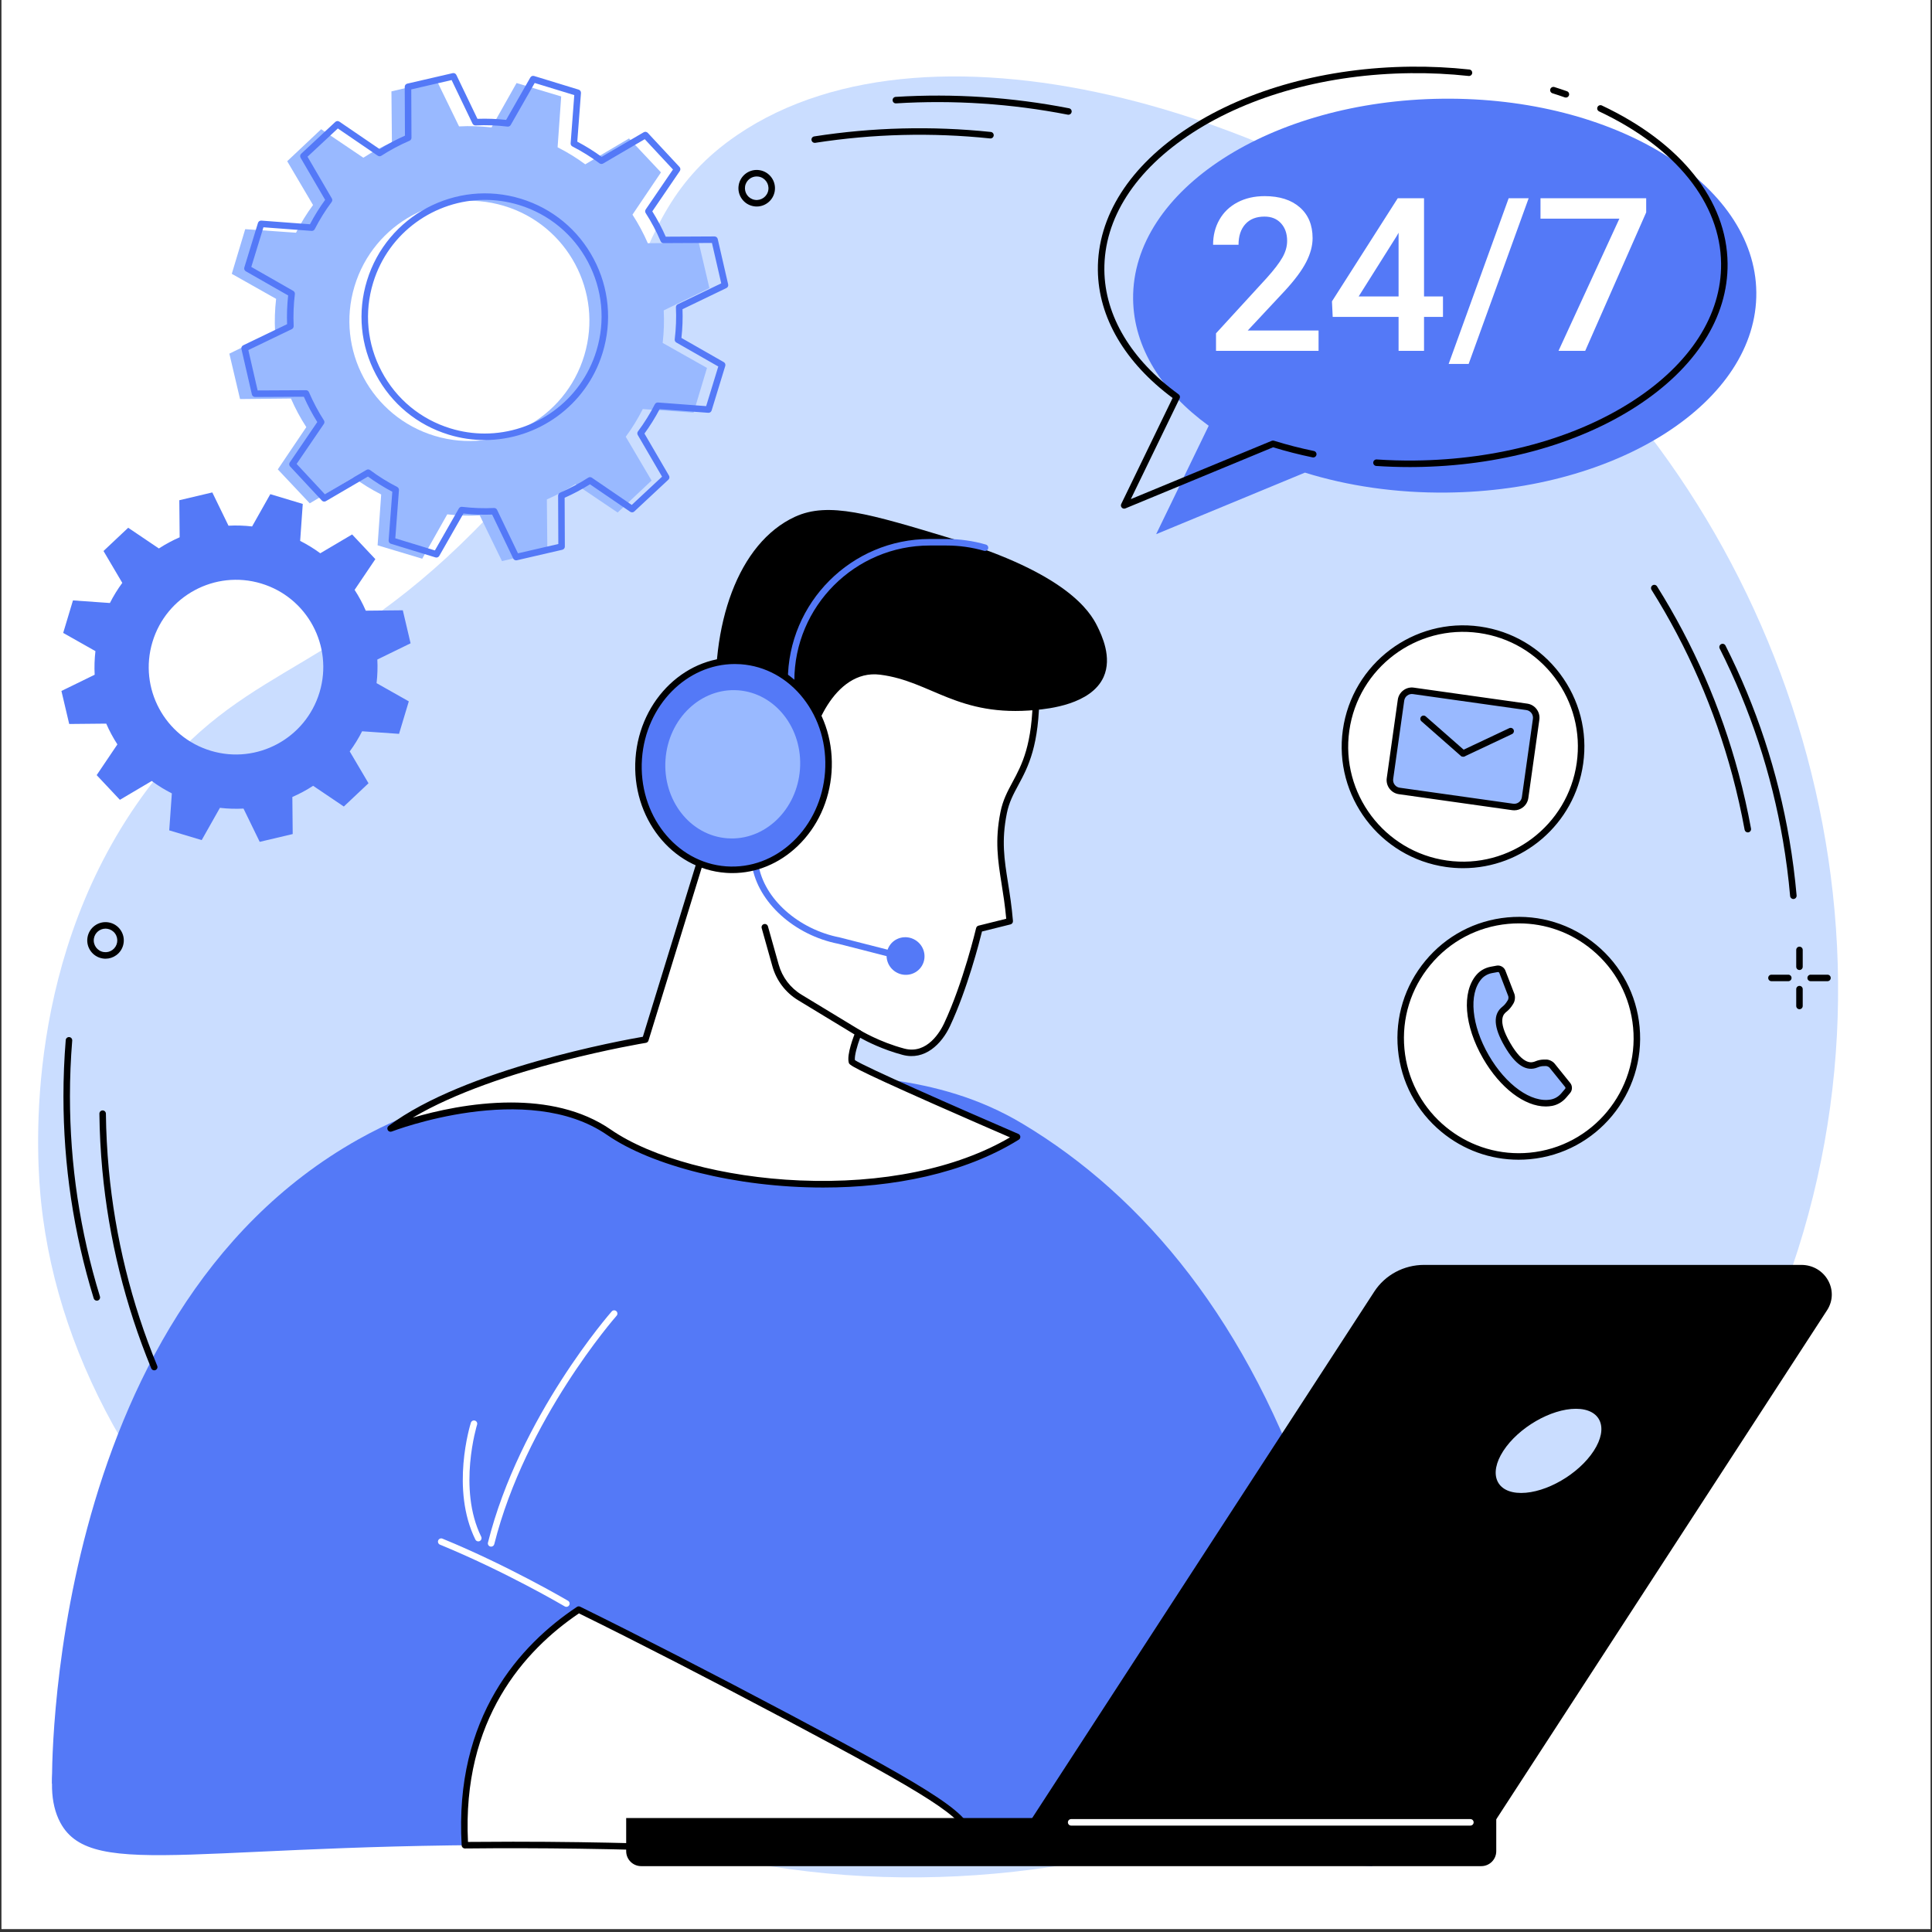 <svg xmlns="http://www.w3.org/2000/svg" xmlns:xlink="http://www.w3.org/1999/xlink" width="860" zoomAndPan="magnify" viewBox="0 0 645 645" height="860" preserveAspectRatio="xMidYMid meet" version="1.0"><rect x="0" y="0" width="645" height="645" fill="#333333" stroke="none"/><defs><clipPath id="227189d5a8"><path d="M 0.5 0 L 644.5 0 L 644.5 644 L 0.5 644 Z M 0.5 0 " clip-rule="nonzero"/></clipPath></defs><g clip-path="url(#227189d5a8)"><path fill="#ffffff" d="M 0.5 0 L 644.5 0 L 644.5 644 L 0.5 644 Z M 0.5 0 " fill-opacity="1" fill-rule="nonzero"/><path fill="#ffffff" d="M 0.5 0 L 644.5 0 L 644.5 644 L 0.5 644 Z M 0.5 0 " fill-opacity="1" fill-rule="nonzero"/></g><path fill="#caddff" d="M 158.23 177.363 C 221.09 114.066 203.094 74.395 246.105 45.086 C 312.285 -0.004 435.805 38.789 508.676 100.82 C 597.922 176.789 643.977 315.496 591.52 440.988 C 535.656 574.629 388.668 644 257.512 623.098 C 140.391 604.426 25.258 512.066 13.719 401.293 C 12.469 389.293 6.949 324.391 45.664 268.434 C 77.664 222.18 108.402 227.543 158.23 177.363 " fill-opacity="1" fill-rule="nonzero"/><path fill="#99b9ff" d="M 145.164 145.527 C 123.98 139.156 111.973 116.805 118.348 95.602 C 124.723 74.391 147.066 62.363 168.25 68.73 C 189.434 75.094 201.441 97.445 195.066 118.656 C 188.688 139.863 166.348 151.891 145.164 145.527 Z M 231.547 137.754 L 236.031 122.832 L 221.234 114.48 C 221.652 110.84 221.773 107.215 221.582 103.633 L 236.844 96.188 L 233.277 81.027 L 216.277 81.203 C 214.836 77.887 213.121 74.695 211.152 71.66 L 220.668 57.555 L 210.004 46.215 L 195.387 54.859 C 192.508 52.727 189.422 50.828 186.156 49.172 L 187.355 32.199 L 172.453 27.723 L 164.094 42.539 C 160.457 42.121 156.836 42.004 153.258 42.199 L 145.828 26.93 L 130.68 30.508 L 130.84 47.52 C 127.527 48.969 124.336 50.684 121.305 52.656 L 107.215 43.141 L 95.883 53.824 L 104.508 68.449 C 102.375 71.328 100.477 74.422 98.82 77.691 L 81.867 76.504 L 77.383 91.418 L 92.18 99.773 C 91.762 103.414 91.641 107.043 91.832 110.617 L 76.57 118.066 L 80.137 133.223 L 97.137 133.055 C 98.578 136.371 100.289 139.562 102.262 142.594 L 92.746 156.703 L 103.41 168.035 L 118.027 159.395 C 120.906 161.527 123.992 163.426 127.258 165.086 L 126.059 182.051 L 140.961 186.527 L 149.316 171.715 C 152.953 172.129 156.578 172.25 160.156 172.055 L 167.586 187.324 L 182.73 183.746 L 182.57 166.73 C 185.887 165.289 189.078 163.57 192.109 161.598 L 206.195 171.109 L 217.531 160.434 L 208.906 145.805 C 211.039 142.922 212.938 139.832 214.594 136.566 L 231.547 137.754 " fill-opacity="1" fill-rule="nonzero"/><path fill="#5479f7" d="M 161.895 66.727 C 145.207 66.727 129.727 77.547 124.59 94.332 C 121.539 104.293 122.547 114.848 127.43 124.043 C 132.309 133.242 140.477 139.988 150.43 143.031 C 154.211 144.188 158.039 144.738 161.801 144.738 C 178.488 144.742 193.973 133.918 199.109 117.133 C 202.16 107.172 201.152 96.617 196.27 87.418 C 191.391 78.223 183.219 71.477 173.266 68.43 C 169.484 67.273 165.656 66.727 161.895 66.727 Z M 161.801 146.91 C 157.828 146.91 153.789 146.332 149.797 145.109 C 139.289 141.895 130.664 134.773 125.512 125.066 C 120.355 115.352 119.293 104.211 122.512 93.695 C 129.16 71.977 152.215 59.719 173.902 66.352 C 184.41 69.57 193.035 76.691 198.188 86.398 C 203.344 96.113 204.406 107.25 201.188 117.77 C 195.766 135.488 179.418 146.91 161.801 146.91 Z M 164.973 169.594 C 165.387 169.594 165.77 169.828 165.949 170.207 L 172.926 184.727 L 186.398 181.617 L 186.328 165.473 C 186.328 165.035 186.586 164.641 186.984 164.469 C 190.238 163.07 193.402 161.383 196.391 159.465 C 196.758 159.23 197.23 159.234 197.59 159.48 L 210.91 168.574 L 221.027 159.137 L 212.914 145.219 C 212.695 144.844 212.723 144.371 212.984 144.02 C 215.078 141.219 216.977 138.172 218.621 134.965 C 218.82 134.578 219.23 134.348 219.668 134.375 L 235.75 135.586 L 239.801 122.352 L 225.797 114.352 C 225.418 114.137 225.207 113.711 225.258 113.281 C 225.691 109.703 225.824 106.117 225.656 102.617 C 225.637 102.18 225.879 101.773 226.27 101.586 L 240.785 94.594 L 237.684 81.109 L 221.555 81.191 C 221.555 81.191 221.551 81.191 221.551 81.191 C 221.117 81.191 220.723 80.93 220.551 80.535 C 219.152 77.273 217.477 74.109 215.559 71.125 C 215.324 70.758 215.328 70.285 215.574 69.922 L 224.672 56.582 L 215.25 46.465 L 201.336 54.602 C 200.961 54.816 200.488 54.789 200.141 54.527 C 197.34 52.43 194.297 50.535 191.094 48.891 C 190.707 48.691 190.473 48.277 190.508 47.84 L 191.723 31.75 L 178.508 27.703 L 170.504 41.723 C 170.289 42.098 169.867 42.316 169.434 42.262 C 165.859 41.832 162.273 41.699 158.781 41.871 C 158.355 41.902 157.938 41.648 157.75 41.258 L 150.77 26.73 L 137.301 29.848 L 137.371 45.992 C 137.371 46.426 137.113 46.824 136.711 46.992 C 133.453 48.395 130.289 50.078 127.309 52 C 126.941 52.234 126.469 52.23 126.109 51.98 L 112.785 42.887 L 102.668 52.32 L 110.785 66.246 C 111.004 66.621 110.977 67.09 110.715 67.441 C 108.617 70.246 106.723 73.289 105.074 76.5 C 104.879 76.887 104.477 77.121 104.031 77.086 L 87.949 75.879 L 83.898 89.113 L 97.898 97.109 C 98.277 97.328 98.492 97.75 98.441 98.184 C 98.008 101.762 97.875 105.352 98.043 108.848 C 98.062 109.281 97.82 109.688 97.43 109.879 L 82.91 116.871 L 86.012 130.352 L 102.145 130.27 C 102.562 130.254 102.977 130.527 103.148 130.93 C 104.543 134.188 106.223 137.355 108.141 140.336 C 108.375 140.707 108.367 141.18 108.121 141.535 L 99.027 154.879 L 108.445 164.996 L 122.359 156.863 C 122.738 156.645 123.211 156.672 123.559 156.934 C 126.355 159.027 129.398 160.926 132.605 162.57 C 132.992 162.773 133.223 163.184 133.191 163.617 L 131.973 179.715 L 145.191 183.758 L 153.191 169.738 C 153.41 169.359 153.832 169.148 154.266 169.203 C 157.844 169.629 161.43 169.762 164.918 169.594 C 164.934 169.594 164.953 169.594 164.973 169.594 Z M 172.324 187.07 C 171.914 187.07 171.531 186.84 171.348 186.457 L 164.301 171.793 C 161.156 171.91 157.938 171.789 154.723 171.441 L 146.648 185.59 C 146.398 186.031 145.871 186.242 145.387 186.094 L 130.508 181.539 C 130.023 181.391 129.707 180.926 129.742 180.418 L 130.973 164.172 C 128.109 162.664 125.383 160.961 122.84 159.102 L 108.793 167.309 C 108.355 167.566 107.797 167.484 107.453 167.113 L 96.848 155.727 C 96.5 155.352 96.457 154.793 96.742 154.375 L 105.926 140.902 C 104.234 138.203 102.727 135.363 101.438 132.449 L 85.156 132.531 C 85.152 132.531 85.152 132.531 85.152 132.531 C 84.645 132.531 84.203 132.18 84.094 131.688 L 80.602 116.512 C 80.484 116.016 80.73 115.512 81.188 115.285 L 95.844 108.227 C 95.727 105.078 95.848 101.855 96.199 98.641 L 82.066 90.57 C 81.625 90.316 81.418 89.793 81.566 89.305 L 86.125 74.414 C 86.273 73.93 86.75 73.609 87.246 73.648 L 103.477 74.867 C 104.984 72.004 106.688 69.27 108.547 66.719 L 100.355 52.672 C 100.102 52.23 100.184 51.672 100.555 51.328 L 111.941 40.707 C 112.312 40.359 112.875 40.316 113.293 40.602 L 126.742 49.781 C 129.441 48.09 132.277 46.578 135.195 45.289 L 135.121 28.988 C 135.121 28.48 135.469 28.039 135.965 27.922 L 151.129 24.418 C 151.629 24.305 152.133 24.551 152.352 25.008 L 159.395 39.668 C 162.547 39.551 165.762 39.668 168.973 40.023 L 177.051 25.871 C 177.301 25.43 177.828 25.223 178.312 25.371 L 193.188 29.926 C 193.676 30.074 193.992 30.535 193.957 31.047 L 192.727 47.289 C 195.586 48.797 198.316 50.5 200.859 52.359 L 214.906 44.152 C 215.344 43.898 215.902 43.98 216.25 44.348 L 226.852 55.738 C 227.199 56.113 227.238 56.672 226.957 57.09 L 217.773 70.559 C 219.465 73.262 220.973 76.102 222.258 79.016 L 238.543 78.934 L 238.547 78.934 C 239.055 78.934 239.492 79.281 239.609 79.773 L 243.098 94.949 C 243.211 95.445 242.969 95.953 242.508 96.172 L 227.855 103.23 C 227.973 106.387 227.852 109.605 227.496 112.82 L 241.633 120.895 C 242.074 121.148 242.277 121.672 242.133 122.16 L 237.574 137.051 C 237.422 137.535 236.957 137.855 236.453 137.812 L 220.219 136.598 C 218.715 139.461 217.012 142.195 215.152 144.742 L 223.344 158.793 C 223.598 159.234 223.516 159.793 223.145 160.137 L 211.758 170.758 C 211.387 171.105 210.824 171.145 210.406 170.859 L 196.957 161.68 C 194.254 163.379 191.414 164.887 188.504 166.176 L 188.574 182.477 C 188.578 182.98 188.227 183.422 187.734 183.539 L 172.57 187.043 C 172.488 187.062 172.406 187.07 172.324 187.07 " fill-opacity="1" fill-rule="nonzero"/><path fill="#ffffff" d="M 449.395 243.805 C 452.434 222.227 472.375 207.203 493.934 210.246 C 515.496 213.281 530.512 233.234 527.477 254.809 C 524.438 276.383 504.496 291.406 482.934 288.367 C 461.371 285.324 446.355 265.375 449.395 243.805 " fill-opacity="1" fill-rule="nonzero"/><path fill="#000000" d="M 450.465 243.957 C 447.52 264.898 462.148 284.34 483.082 287.293 C 504.027 290.242 523.449 275.602 526.398 254.66 C 527.824 244.512 525.223 234.418 519.062 226.23 C 512.902 218.047 503.922 212.75 493.781 211.32 C 472.844 208.363 453.414 223.008 450.465 243.957 Z M 488.461 289.844 C 486.582 289.844 484.688 289.715 482.777 289.445 C 460.664 286.324 445.203 265.781 448.316 243.652 C 451.434 221.52 471.969 206.047 494.086 209.168 C 504.801 210.68 514.285 216.273 520.797 224.922 C 527.301 233.57 530.059 244.242 528.547 254.957 C 525.699 275.184 508.312 289.844 488.461 289.844 " fill-opacity="1" fill-rule="nonzero"/><path fill="#99b9ff" d="M 507.004 269.676 L 465.18 263.781 C 464.273 263.652 463.637 262.812 463.762 261.902 L 468.008 231.773 C 468.133 230.863 468.977 230.23 469.887 230.359 L 511.711 236.258 C 512.621 236.383 513.254 237.227 513.125 238.133 L 508.883 268.262 C 508.754 269.172 507.91 269.805 507.004 269.676 " fill-opacity="1" fill-rule="nonzero"/><path fill="#000000" d="M 505.168 268.32 C 505.852 268.418 506.527 268.242 507.078 267.832 C 507.629 267.414 507.984 266.812 508.078 266.129 L 511.766 239.973 C 511.961 238.562 510.98 237.254 509.57 237.055 L 471.715 231.719 C 471.031 231.621 470.355 231.797 469.805 232.215 C 469.25 232.625 468.898 233.23 468.801 233.914 L 465.117 260.07 C 464.922 261.477 465.906 262.789 467.312 262.984 Z M 505.535 270.523 C 505.312 270.523 505.086 270.508 504.863 270.477 L 467.008 265.137 C 464.414 264.773 462.602 262.363 462.969 259.77 L 466.652 233.613 C 466.828 232.352 467.484 231.242 468.5 230.477 C 469.512 229.711 470.758 229.387 472.02 229.57 L 509.871 234.906 C 512.465 235.27 514.277 237.676 513.914 240.273 L 510.234 266.43 C 510.055 267.688 509.398 268.801 508.383 269.566 C 507.551 270.191 506.559 270.523 505.535 270.523 " fill-opacity="1" fill-rule="nonzero"/><path fill="#000000" d="M 488.406 252.613 C 488.152 252.613 487.898 252.527 487.688 252.344 L 474.547 240.797 C 474.094 240.402 474.051 239.719 474.441 239.266 C 474.836 238.816 475.527 238.77 475.977 239.164 L 489.125 250.711 C 489.574 251.105 489.621 251.793 489.227 252.242 C 489.008 252.492 488.707 252.613 488.406 252.613 " fill-opacity="1" fill-rule="nonzero"/><path fill="#000000" d="M 488.504 252.629 C 488.098 252.629 487.707 252.398 487.523 252.004 C 487.27 251.465 487.504 250.82 488.043 250.559 L 503.871 243.098 C 504.41 242.844 505.062 243.078 505.316 243.621 C 505.57 244.164 505.336 244.809 504.797 245.062 L 488.969 252.527 C 488.82 252.594 488.664 252.629 488.504 252.629 " fill-opacity="1" fill-rule="nonzero"/><path fill="#ffffff" d="M 467.785 350.32 C 465.754 328.629 481.684 309.395 503.359 307.359 C 525.039 305.328 544.262 321.262 546.297 342.949 C 548.332 364.645 532.406 383.879 510.723 385.91 C 489.047 387.945 469.82 372.012 467.785 350.32 " fill-opacity="1" fill-rule="nonzero"/><path fill="#000000" d="M 507.113 308.27 C 505.902 308.27 504.688 308.324 503.465 308.438 C 493.27 309.395 484.055 314.27 477.523 322.16 C 470.988 330.051 467.918 340.016 468.875 350.215 C 470.734 370.062 487.477 384.996 507.02 384.996 C 508.211 384.996 509.414 384.941 510.629 384.828 C 531.676 382.852 547.191 364.109 545.219 343.051 C 544.262 332.848 539.391 323.629 531.504 317.094 C 524.566 311.34 516.016 308.27 507.113 308.27 Z M 506.973 387.172 C 497.566 387.172 488.535 383.926 481.199 377.848 C 472.867 370.938 467.723 361.199 466.711 350.422 C 465.699 339.637 468.945 329.113 475.852 320.773 C 482.754 312.434 492.488 307.285 503.262 306.273 C 514.031 305.266 524.562 308.512 532.891 315.418 C 541.227 322.328 546.371 332.066 547.383 342.844 C 549.469 365.102 533.07 384.902 510.832 386.992 C 509.539 387.113 508.25 387.172 506.973 387.172 " fill-opacity="1" fill-rule="nonzero"/><path fill="#99b9ff" d="M 523.391 362.25 L 518.164 355.773 C 517.73 355.234 516.812 354.805 516.121 354.812 L 515.242 354.832 C 514.449 354.844 513.676 355.039 512.941 355.344 C 510.879 356.191 507.555 356.215 503.199 348.672 C 498.875 341.176 500.52 338.297 502.273 336.926 C 503.031 336.332 503.652 335.566 504.152 334.738 L 504.344 334.418 C 504.703 333.82 504.789 332.805 504.543 332.16 L 501.551 324.395 C 501.301 323.75 500.543 323.324 499.859 323.445 L 497.93 323.805 C 496.309 324.102 494.805 324.914 493.73 326.168 C 489.164 331.5 489.93 342.188 496.055 352.805 C 502.195 363.445 511.09 369.457 517.996 368.133 C 519.586 367.828 521.016 366.953 522.066 365.715 L 523.367 364.184 C 523.816 363.66 523.828 362.785 523.391 362.25 " fill-opacity="1" fill-rule="nonzero"/><path fill="#000000" d="M 500.102 324.512 C 500.086 324.512 500.07 324.512 500.055 324.516 L 498.125 324.867 C 496.703 325.133 495.434 325.844 494.555 326.875 C 490.258 331.887 491.266 342.328 496.996 352.258 C 502.746 362.227 511.289 368.312 517.793 367.062 C 519.105 366.812 520.328 366.082 521.234 365.012 L 522.539 363.48 C 522.652 363.355 522.652 363.062 522.547 362.934 C 522.547 362.934 522.547 362.934 522.547 362.93 L 517.32 356.453 C 517.098 356.176 516.512 355.906 516.133 355.902 L 515.262 355.918 C 514.664 355.93 514.023 356.07 513.355 356.348 C 509.562 357.906 505.93 355.578 502.266 349.215 C 498.605 342.883 498.391 338.582 501.605 336.07 C 502.207 335.594 502.754 334.961 503.219 334.176 L 503.418 333.855 C 503.602 333.543 503.66 332.887 503.527 332.551 L 500.539 324.785 C 500.48 324.641 500.266 324.512 500.102 324.512 Z M 516.039 369.398 C 508.977 369.398 500.828 363.242 495.113 353.348 C 488.832 342.461 487.941 331.254 492.902 325.461 C 494.109 324.051 495.824 323.082 497.734 322.734 L 499.664 322.379 C 500.855 322.156 502.125 322.875 502.562 324.004 L 505.559 331.766 C 505.922 332.723 505.805 334.102 505.277 334.973 L 505.086 335.297 C 504.473 336.309 503.754 337.145 502.941 337.781 C 502.125 338.418 499.652 340.352 504.145 348.129 C 508.645 355.934 511.566 354.734 512.531 354.34 C 513.449 353.961 514.355 353.762 515.223 353.742 L 516.098 353.727 C 517.125 353.691 518.375 354.301 519.012 355.086 L 524.234 361.57 C 524.996 362.512 524.98 363.969 524.195 364.887 L 522.891 366.422 C 521.66 367.867 519.996 368.855 518.199 369.199 C 517.492 369.332 516.77 369.398 516.039 369.398 " fill-opacity="1" fill-rule="nonzero"/><path fill="#5479f7" d="M 70.395 250.652 C 54.988 246.02 46.258 229.762 50.895 214.34 C 55.531 198.914 71.777 190.168 87.184 194.797 C 102.594 199.426 111.324 215.684 106.688 231.109 C 102.051 246.531 85.801 255.281 70.395 250.652 Z M 133.219 244.996 L 136.48 234.148 L 125.719 228.07 C 126.027 225.426 126.109 222.785 125.973 220.184 L 137.074 214.766 L 134.477 203.746 L 122.117 203.871 C 121.066 201.457 119.82 199.133 118.387 196.93 L 125.309 186.668 L 117.555 178.426 L 106.922 184.711 C 104.828 183.16 102.582 181.781 100.207 180.574 L 101.078 168.234 L 90.242 164.977 L 84.164 175.754 C 81.52 175.449 78.883 175.363 76.281 175.504 L 70.879 164.398 L 59.863 167 L 59.98 179.375 C 57.566 180.426 55.246 181.676 53.043 183.105 L 42.797 176.191 L 34.555 183.953 L 40.828 194.594 C 39.277 196.691 37.895 198.938 36.691 201.316 L 24.359 200.449 L 21.098 211.297 L 31.859 217.379 C 31.555 220.023 31.469 222.66 31.605 225.262 L 20.508 230.68 L 23.102 241.703 L 35.465 241.582 C 36.512 243.992 37.762 246.312 39.191 248.52 L 32.273 258.777 L 40.027 267.02 L 50.66 260.734 C 52.754 262.293 54.996 263.668 57.371 264.875 L 56.5 277.215 L 67.336 280.469 L 73.418 269.699 C 76.062 270 78.695 270.086 81.297 269.945 L 86.703 281.051 L 97.719 278.449 L 97.602 266.074 C 100.012 265.023 102.332 263.773 104.539 262.34 L 114.785 269.258 L 123.027 261.492 L 116.754 250.855 C 118.305 248.762 119.688 246.512 120.891 244.137 L 133.219 244.996 " fill-opacity="1" fill-rule="nonzero"/><path fill="#5479f7" d="M 17.363 595.43 C 17.363 595.43 14.75 439.348 119.586 380.406 C 158.371 358.602 204.789 355.645 250.004 357.578 C 281.812 358.941 312.695 357.988 341.359 375.148 C 382.078 399.523 416.977 441.527 438.57 505.953 L 458.168 623.012 L 17.363 595.43 " fill-opacity="1" fill-rule="nonzero"/><path fill="#5479f7" d="M 193.348 616.098 C 68.406 614.32 30.883 628.566 20.125 608.461 C 6.285 582.59 46.285 517.629 97.551 505.031 C 110.328 501.898 127.141 501.188 263.457 573.473 C 311.266 598.82 324.684 607.121 323.105 613.391 C 320.359 624.273 275.336 617.27 193.348 616.098 " fill-opacity="1" fill-rule="nonzero"/><path fill="#ffffff" d="M 163.961 516.348 C 163.875 516.348 163.785 516.336 163.695 516.312 C 163.113 516.168 162.762 515.574 162.906 514.996 C 173.496 472.824 203.922 438.164 204.227 437.82 C 204.629 437.367 205.312 437.328 205.762 437.727 C 206.211 438.125 206.25 438.809 205.852 439.262 C 205.551 439.602 175.469 473.879 165.012 515.527 C 164.891 516.02 164.445 516.348 163.961 516.348 " fill-opacity="1" fill-rule="nonzero"/><path fill="#ffffff" d="M 263.457 573.473 C 235.262 558.523 212.191 546.703 193.199 537.371 C 174.836 549.613 152.695 573.363 155.211 616.027 C 166.922 615.902 179.605 615.902 193.348 616.098 C 275.336 617.27 320.359 624.273 323.105 613.391 C 324.684 607.121 311.266 598.82 263.457 573.473 " fill-opacity="1" fill-rule="nonzero"/><path fill="#000000" d="M 171.258 614.855 C 178.602 614.855 185.992 614.906 193.363 615.012 C 219.27 615.383 241.766 616.348 259.84 617.121 C 297.598 618.738 320.391 619.715 322.051 613.125 C 323.449 607.574 308.52 598.598 262.949 574.43 C 236.215 560.254 212.781 548.211 193.285 538.625 C 175.082 550.93 154.199 574.074 156.238 614.93 C 161.207 614.883 166.223 614.855 171.258 614.855 Z M 297.254 620.48 C 287.488 620.48 275.016 619.945 259.746 619.289 C 241.684 618.52 219.207 617.555 193.332 617.188 C 180.57 617.004 167.75 616.98 155.223 617.113 C 155.219 617.113 155.215 617.113 155.211 617.113 C 154.637 617.113 154.16 616.664 154.129 616.09 C 151.594 573.168 173.652 549.102 192.598 536.469 C 192.922 536.25 193.332 536.227 193.68 536.395 C 213.309 546.039 236.953 558.191 263.961 572.508 C 312.945 598.484 325.953 606.527 324.156 613.656 C 322.836 618.902 314.031 620.48 297.254 620.48 " fill-opacity="1" fill-rule="nonzero"/><path fill="#ffffff" d="M 189.09 536.445 C 188.898 536.445 188.711 536.395 188.535 536.293 C 188.344 536.18 168.777 524.664 146.887 515.688 C 146.332 515.457 146.066 514.824 146.293 514.27 C 146.52 513.715 147.156 513.449 147.711 513.676 C 169.754 522.719 189.445 534.309 189.641 534.422 C 190.16 534.727 190.328 535.395 190.023 535.91 C 189.82 536.254 189.461 536.445 189.09 536.445 " fill-opacity="1" fill-rule="nonzero"/><path fill="#ffffff" d="M 159.676 514.59 C 159.277 514.59 158.891 514.367 158.703 513.988 C 150.395 497.152 156.922 475.871 157.203 474.977 C 157.383 474.406 157.992 474.086 158.562 474.27 C 159.137 474.449 159.453 475.055 159.273 475.625 C 159.211 475.84 152.734 496.98 160.648 513.023 C 160.914 513.559 160.695 514.215 160.156 514.48 C 160.004 514.555 159.84 514.59 159.676 514.59 " fill-opacity="1" fill-rule="nonzero"/><path fill="#ffffff" d="M 239.285 269.699 L 215.457 347.082 C 215.457 347.082 157.457 356.441 130.398 376.746 C 130.398 376.746 175.77 358.996 203.324 378.023 C 230.875 397.051 299.887 404.227 339.551 379.555 C 339.551 379.555 284.828 355.973 284.414 354.469 C 283.711 351.965 286.602 344.887 286.602 344.887 C 286.602 344.887 293.027 348.844 301.641 351.129 C 308.086 352.836 313.312 348.199 316.16 342.148 C 322.648 328.348 326.941 310.086 326.941 310.086 L 337.094 307.559 C 335.84 292.492 332.301 285.16 335.062 271.34 C 337.336 259.988 345.914 257.914 345.914 231 L 272.184 204 L 239.305 238.148 C 239.305 238.148 235.996 231.953 227.73 234.602 C 219.465 237.25 218.133 273.445 227.129 275.121 C 233.316 276.273 239.285 269.699 239.285 269.699 " fill-opacity="1" fill-rule="nonzero"/><path fill="#000000" d="M 170.562 368.07 C 182.016 368.07 194.039 370.293 203.941 377.129 C 217.539 386.523 241.68 393.02 266.941 394.09 C 294.492 395.262 319.324 390.164 337.184 379.715 C 332.922 377.871 322.27 373.254 311.699 368.57 C 283.766 356.191 283.578 355.531 283.363 354.762 C 282.609 352.035 285.094 345.715 285.598 344.477 C 285.715 344.18 285.961 343.949 286.262 343.852 C 286.57 343.754 286.898 343.793 287.172 343.961 C 287.234 344 293.574 347.867 301.918 350.078 C 309.605 352.113 314.008 344.168 315.176 341.684 C 321.543 328.145 325.84 310.016 325.879 309.836 C 325.977 309.438 326.281 309.129 326.68 309.031 L 335.93 306.727 C 335.527 302.281 334.914 298.445 334.375 295.035 C 333.148 287.32 332.094 280.66 334 271.133 C 334.801 267.109 336.367 264.203 338.023 261.125 C 341.168 255.289 344.719 248.688 344.824 231.758 L 272.477 205.262 L 240.09 238.902 C 239.848 239.156 239.496 239.273 239.16 239.223 C 238.812 239.18 238.512 238.969 238.348 238.664 C 238.234 238.445 235.32 233.309 228.062 235.637 C 224.215 236.871 221.391 248.715 222.133 260.492 C 222.621 268.23 224.66 273.559 227.328 274.055 C 232.859 275.078 238.426 269.031 238.484 268.969 C 238.828 268.594 239.387 268.504 239.824 268.758 C 240.27 269.008 240.477 269.531 240.324 270.02 L 216.496 347.402 C 216.375 347.801 216.039 348.09 215.633 348.156 C 215.098 348.242 166.203 356.285 137.781 373.145 C 145.367 370.914 157.602 368.07 170.562 368.07 Z M 274.828 396.457 C 245.695 396.457 217.574 389.184 202.707 378.918 C 175.957 360.441 131.238 377.586 130.793 377.758 C 130.285 377.957 129.711 377.75 129.449 377.277 C 129.184 376.801 129.312 376.203 129.742 375.879 C 155.141 356.82 208.055 347.254 214.617 346.125 L 237.117 273.062 C 234.629 274.906 230.867 276.922 226.93 276.188 C 221.469 275.172 220.238 264.969 219.969 260.629 C 219.352 250.871 221.289 235.527 227.398 233.566 C 234.043 231.438 237.855 234.609 239.422 236.461 L 271.402 203.25 C 271.703 202.934 272.156 202.832 272.559 202.98 L 346.285 229.977 C 346.711 230.133 347 230.543 347 231 C 347 249.043 343.246 256.008 339.938 262.152 C 338.289 265.215 336.867 267.855 336.129 271.555 C 334.297 280.707 335.281 286.879 336.52 294.691 C 337.105 298.375 337.766 302.547 338.176 307.469 C 338.219 308 337.871 308.484 337.352 308.613 L 327.84 310.98 C 327.008 314.367 322.918 330.328 317.141 342.609 C 314.363 348.52 308.762 354.137 301.359 352.18 C 294.699 350.41 289.379 347.695 287.156 346.457 C 286.191 349.062 285.223 352.445 285.406 353.918 C 288.527 356.082 319.473 369.719 339.984 378.559 C 340.352 378.719 340.605 379.07 340.637 379.473 C 340.664 379.879 340.473 380.266 340.125 380.477 C 321.844 391.848 298.016 396.457 274.828 396.457 " fill-opacity="1" fill-rule="nonzero"/><path fill="#000000" d="M 239.289 239.508 C 239.289 239.508 250.602 238.965 250.395 248.887 C 250.188 258.812 244.031 275.859 254.09 282.023 C 264.145 288.184 270.305 261.078 270.305 253.066 C 270.305 245.051 278.305 223.297 293.805 225.242 C 310.918 227.383 319.695 239.543 345.914 237.012 C 349.867 236.633 364.289 235.238 368.441 226 C 371.355 219.496 367.836 212.113 366.32 209.039 C 363.875 204.09 356.059 191.414 317.586 179.781 C 290.234 171.512 276.559 167.379 265.379 172.539 C 246.543 181.242 236.82 208.453 239.289 239.508 " fill-opacity="1" fill-rule="nonzero"/><path fill="#ffffff" d="M 286.602 344.887 L 267.031 333.012 C 263.074 330.613 260.176 326.793 258.926 322.336 L 255.332 309.559 L 286.602 344.887 " fill-opacity="1" fill-rule="nonzero"/><path fill="#000000" d="M 286.602 345.973 C 286.406 345.973 286.215 345.922 286.039 345.816 L 266.473 333.941 C 262.262 331.387 259.211 327.371 257.875 322.633 L 254.289 309.852 C 254.125 309.273 254.461 308.676 255.039 308.512 C 255.613 308.352 256.215 308.688 256.379 309.266 L 259.973 322.043 C 261.152 326.25 263.863 329.82 267.598 332.082 L 287.164 343.957 C 287.676 344.27 287.84 344.934 287.531 345.449 C 287.328 345.785 286.969 345.973 286.602 345.973 " fill-opacity="1" fill-rule="nonzero"/><path fill="#5479f7" d="M 299.777 320.141 C 299.688 320.141 299.598 320.129 299.508 320.105 L 279.926 315.098 C 265.203 312.234 253.035 301.23 251.059 288.949 L 249.223 277.559 C 249.129 276.965 249.527 276.406 250.121 276.312 C 250.715 276.215 251.27 276.621 251.367 277.211 L 253.199 288.602 C 255.043 300.02 266.477 310.27 280.402 312.977 L 300.043 318 C 300.625 318.148 300.977 318.742 300.828 319.32 C 300.703 319.816 300.262 320.141 299.777 320.141 " fill-opacity="1" fill-rule="nonzero"/><path fill="#5479f7" d="M 307.797 322.406 C 309.551 319.438 308.523 315.574 305.496 313.785 C 302.469 312 298.594 312.961 296.84 315.934 C 295.086 318.906 296.113 322.766 299.141 324.555 C 302.164 326.344 306.043 325.383 307.797 322.406 " fill-opacity="1" fill-rule="nonzero"/><path fill="#5479f7" d="M 264.105 228.406 C 263.508 228.406 263.02 227.918 263.02 227.316 C 263.02 201.195 284.262 179.945 310.367 179.945 L 315.965 179.945 C 320.445 179.945 324.883 180.57 329.145 181.805 C 329.727 181.973 330.055 182.574 329.891 183.152 C 329.723 183.727 329.113 184.059 328.543 183.891 C 324.473 182.715 320.246 182.121 315.965 182.121 L 310.367 182.121 C 285.457 182.121 265.191 202.395 265.191 227.316 C 265.191 227.918 264.707 228.406 264.105 228.406 " fill-opacity="1" fill-rule="nonzero"/><path fill="#5479f7" d="M 276.523 257.773 C 275.141 277.004 259.855 291.574 242.383 290.316 C 224.906 289.059 211.863 272.449 213.246 253.219 C 214.629 233.984 229.918 219.414 247.391 220.672 C 264.863 221.93 277.91 238.539 276.523 257.773 " fill-opacity="1" fill-rule="nonzero"/><path fill="#000000" d="M 245.301 221.684 C 229.301 221.684 215.613 235.434 214.328 253.293 C 212.992 271.895 225.609 288.02 242.457 289.234 C 250.609 289.816 258.516 286.875 264.738 280.941 C 270.988 274.98 274.789 266.727 275.441 257.695 C 276.09 248.664 273.512 239.949 268.176 233.152 C 262.867 226.387 255.457 222.344 247.312 221.754 C 246.637 221.707 245.965 221.684 245.301 221.684 Z M 244.5 291.48 C 243.77 291.48 243.039 291.453 242.305 291.398 C 224.258 290.102 210.738 272.938 212.164 253.141 C 213.59 233.34 229.422 218.289 247.469 219.59 C 256.23 220.219 264.188 224.559 269.883 231.809 C 275.551 239.031 278.297 248.277 277.609 257.852 C 276.922 267.426 272.879 276.18 266.234 282.516 C 260.121 288.344 252.477 291.48 244.5 291.48 " fill-opacity="1" fill-rule="nonzero"/><path fill="#99b9ff" d="M 267.074 256.781 C 266.09 270.422 255.246 280.762 242.848 279.867 C 230.453 278.977 221.199 267.191 222.18 253.547 C 223.16 239.902 234.008 229.566 246.402 230.457 C 258.801 231.352 268.055 243.133 267.074 256.781 " fill-opacity="1" fill-rule="nonzero"/><path fill="#000000" d="M 498.969 608.227 L 343.766 608.227 L 458.82 431.176 C 462.418 425.645 468.68 422.289 475.414 422.289 L 601.371 422.289 C 609.371 422.289 614.234 430.855 609.965 437.43 L 498.969 608.227 " fill-opacity="1" fill-rule="nonzero"/><path fill="#caddff" d="M 532.074 484.375 C 527.031 492.137 516.188 498.426 507.848 498.426 C 499.516 498.426 496.844 492.137 501.887 484.375 C 506.93 476.613 517.777 470.324 526.109 470.324 C 534.449 470.324 537.117 476.613 532.074 484.375 " fill-opacity="1" fill-rule="nonzero"/><path fill="#000000" d="M 494.531 623.012 L 214.047 623.012 C 211.289 623.012 209.051 620.773 209.051 618.016 L 209.051 606.961 L 499.527 606.961 L 499.527 618.016 C 499.527 620.773 497.293 623.012 494.531 623.012 " fill-opacity="1" fill-rule="nonzero"/><path fill="#ffffff" d="M 490.891 609.477 L 357.605 609.477 C 357.004 609.477 356.52 608.992 356.52 608.391 C 356.52 607.789 357.004 607.305 357.605 607.305 L 490.891 607.305 C 491.492 607.305 491.977 607.789 491.977 608.391 C 491.977 608.992 491.492 609.477 490.891 609.477 " fill-opacity="1" fill-rule="nonzero"/><path fill="#000000" d="M 600.754 323.836 C 600.152 323.836 599.672 323.352 599.672 322.75 L 599.672 317.129 C 599.672 316.531 600.152 316.047 600.754 316.047 C 601.355 316.047 601.84 316.531 601.84 317.129 L 601.84 322.75 C 601.84 323.352 601.355 323.836 600.754 323.836 " fill-opacity="1" fill-rule="nonzero"/><path fill="#000000" d="M 600.754 336.93 C 600.152 336.93 599.672 336.441 599.672 335.84 L 599.672 330.223 C 599.672 329.621 600.152 329.137 600.754 329.137 C 601.355 329.137 601.84 329.621 601.84 330.223 L 601.84 335.84 C 601.84 336.441 601.355 336.93 600.754 336.93 " fill-opacity="1" fill-rule="nonzero"/><path fill="#000000" d="M 597.02 327.574 L 591.406 327.574 C 590.805 327.574 590.32 327.086 590.32 326.488 C 590.32 325.887 590.805 325.398 591.406 325.398 L 597.02 325.398 C 597.621 325.398 598.109 325.887 598.109 326.488 C 598.109 327.086 597.621 327.574 597.02 327.574 " fill-opacity="1" fill-rule="nonzero"/><path fill="#000000" d="M 610.105 327.574 L 604.488 327.574 C 603.891 327.574 603.406 327.086 603.406 326.488 C 603.406 325.887 603.891 325.398 604.488 325.398 L 610.105 325.398 C 610.703 325.398 611.191 325.887 611.191 326.488 C 611.191 327.086 610.703 327.574 610.105 327.574 " fill-opacity="1" fill-rule="nonzero"/><path fill="#000000" d="M 32.324 434.23 C 31.859 434.23 31.43 433.93 31.285 433.465 C 24.578 411.645 21.18 388.961 21.18 366.039 C 21.18 359.77 21.438 353.441 21.945 347.227 C 21.992 346.629 22.523 346.188 23.117 346.23 C 23.715 346.281 24.16 346.805 24.109 347.402 C 23.605 353.559 23.352 359.828 23.352 366.039 C 23.352 388.746 26.719 411.215 33.363 432.824 C 33.539 433.398 33.215 434.008 32.645 434.184 C 32.535 434.219 32.43 434.23 32.324 434.23 " fill-opacity="1" fill-rule="nonzero"/><path fill="#000000" d="M 51.484 457.484 C 51.059 457.484 50.656 457.23 50.484 456.809 C 41.781 435.711 36.293 413.441 34.164 390.617 C 33.586 384.383 33.254 378.055 33.184 371.812 C 33.176 371.211 33.656 370.723 34.254 370.715 C 34.258 370.715 34.266 370.715 34.27 370.715 C 34.863 370.715 35.348 371.191 35.355 371.789 C 35.426 377.969 35.754 384.238 36.328 390.414 C 38.434 413.023 43.871 435.086 52.488 455.98 C 52.719 456.539 52.457 457.172 51.898 457.402 C 51.766 457.457 51.625 457.484 51.484 457.484 " fill-opacity="1" fill-rule="nonzero"/><path fill="#000000" d="M 356.695 38.305 C 356.625 38.305 356.559 38.297 356.488 38.285 C 337.605 34.598 318.316 33.332 299.148 34.512 C 298.523 34.547 298.035 34.094 298 33.496 C 297.961 32.895 298.414 32.383 299.016 32.344 C 318.367 31.152 337.844 32.434 356.898 36.148 C 357.492 36.266 357.875 36.836 357.758 37.426 C 357.656 37.941 357.203 38.305 356.695 38.305 " fill-opacity="1" fill-rule="nonzero"/><path fill="#000000" d="M 271.996 47.695 C 271.469 47.695 271.004 47.312 270.922 46.777 C 270.828 46.188 271.234 45.629 271.828 45.539 C 291.305 42.504 311.141 42.004 330.781 44.055 C 331.379 44.113 331.809 44.652 331.75 45.246 C 331.688 45.844 331.152 46.281 330.555 46.219 C 311.102 44.188 291.453 44.68 272.16 47.684 C 272.105 47.691 272.051 47.695 271.996 47.695 " fill-opacity="1" fill-rule="nonzero"/><path fill="#000000" d="M 598.715 300.133 C 598.16 300.133 597.688 299.711 597.633 299.141 C 597.094 292.984 596.285 286.766 595.238 280.648 C 591.414 258.27 584.309 236.691 574.117 216.508 C 573.848 215.973 574.062 215.32 574.598 215.051 C 575.129 214.777 575.789 214.992 576.055 215.527 C 586.344 235.906 593.52 257.688 597.383 280.281 C 598.441 286.457 599.25 292.742 599.801 298.953 C 599.852 299.551 599.406 300.078 598.809 300.133 C 598.781 300.133 598.746 300.133 598.715 300.133 " fill-opacity="1" fill-rule="nonzero"/><path fill="#000000" d="M 583.508 277.898 C 582.996 277.898 582.535 277.531 582.441 277.008 C 581.328 270.93 579.949 264.812 578.344 258.809 C 572.453 236.883 563.379 216.055 551.359 196.914 C 551.043 196.402 551.195 195.73 551.703 195.41 C 552.207 195.094 552.879 195.246 553.203 195.754 C 565.332 215.082 574.5 236.109 580.441 258.25 C 582.062 264.301 583.453 270.484 584.578 276.613 C 584.688 277.207 584.293 277.773 583.703 277.883 C 583.637 277.895 583.574 277.898 583.508 277.898 " fill-opacity="1" fill-rule="nonzero"/><path fill="#000000" d="M 257.578 63.641 L 257.586 63.641 Z M 252.621 58.91 C 251.801 58.91 251.004 59.164 250.328 59.652 C 249.477 60.266 248.914 61.176 248.746 62.215 C 248.582 63.25 248.828 64.285 249.438 65.141 C 250.055 65.992 250.961 66.555 252 66.719 C 254.133 67.066 256.16 65.605 256.504 63.465 C 256.852 61.328 255.391 59.305 253.254 58.961 C 253.043 58.926 252.828 58.91 252.621 58.91 Z M 252.629 68.945 C 252.309 68.945 251.98 68.918 251.652 68.863 C 250.043 68.605 248.633 67.73 247.68 66.41 C 246.727 65.09 246.344 63.477 246.605 61.867 C 246.863 60.254 247.738 58.844 249.055 57.887 C 250.379 56.934 251.996 56.555 253.602 56.816 C 256.922 57.352 259.188 60.492 258.648 63.816 C 258.164 66.809 255.57 68.945 252.629 68.945 " fill-opacity="1" fill-rule="nonzero"/><path fill="#000000" d="M 35.227 310.027 C 33.332 310.027 31.66 311.402 31.348 313.328 C 31.004 315.469 32.461 317.492 34.602 317.84 C 35.637 318.008 36.676 317.758 37.527 317.145 C 38.379 316.531 38.938 315.621 39.105 314.586 C 39.273 313.551 39.027 312.508 38.414 311.66 C 37.801 310.805 36.891 310.246 35.855 310.078 C 35.645 310.043 35.434 310.027 35.227 310.027 Z M 35.242 320.062 C 34.914 320.062 34.582 320.039 34.254 319.98 C 30.934 319.445 28.668 316.305 29.207 312.98 C 29.742 309.66 32.887 307.398 36.203 307.93 C 37.809 308.191 39.223 309.062 40.176 310.387 C 41.129 311.707 41.512 313.324 41.25 314.934 C 40.992 316.539 40.117 317.953 38.797 318.906 C 37.746 319.664 36.512 320.062 35.242 320.062 " fill-opacity="1" fill-rule="nonzero"/><path fill="#5479f7" d="M 481.613 32.957 C 424.156 33.57 377.895 63.508 378.289 99.816 C 378.461 116.062 387.949 130.832 403.527 142.141 L 385.98 178.336 L 435.656 157.785 C 449.895 162.215 465.996 164.629 483.023 164.445 C 540.48 163.832 586.742 133.895 586.348 97.586 C 585.961 61.277 539.066 32.34 481.613 32.957 " fill-opacity="1" fill-rule="nonzero"/><path fill="#000000" d="M 522.773 32.57 C 522.652 32.57 522.535 32.547 522.414 32.512 C 521.07 32.035 519.68 31.578 518.285 31.137 C 517.715 30.957 517.391 30.348 517.57 29.773 C 517.75 29.203 518.359 28.883 518.934 29.062 C 520.355 29.512 521.766 29.977 523.133 30.461 C 523.699 30.66 524 31.277 523.801 31.844 C 523.641 32.289 523.223 32.57 522.773 32.57 " fill-opacity="1" fill-rule="nonzero"/><path fill="#000000" d="M 470.566 155.93 C 466.855 155.93 463.133 155.805 459.473 155.562 C 458.875 155.52 458.418 155.004 458.457 154.406 C 458.5 153.805 459.023 153.344 459.617 153.391 C 463.809 153.672 468.082 153.793 472.332 153.746 C 499.918 153.449 525.762 146.391 545.109 133.875 C 564.301 121.453 574.77 105.156 574.586 87.984 C 574.371 67.797 559.52 49.281 533.852 37.184 C 533.312 36.926 533.078 36.281 533.332 35.734 C 533.586 35.191 534.234 34.961 534.781 35.215 C 561.23 47.684 576.531 66.906 576.758 87.957 C 576.949 105.906 566.133 122.859 546.289 135.699 C 526.605 148.438 500.348 155.617 472.359 155.922 C 471.766 155.926 471.164 155.93 470.566 155.93 " fill-opacity="1" fill-rule="nonzero"/><path fill="#000000" d="M 375.305 169.809 C 375.008 169.809 374.723 169.691 374.512 169.469 C 374.203 169.141 374.129 168.652 374.328 168.25 L 391.477 132.863 C 375.543 121.043 366.688 105.926 366.523 90.215 C 366.328 72.266 377.145 55.312 396.988 42.473 C 416.672 29.738 442.93 22.559 470.922 22.258 C 477.512 22.188 484.113 22.508 490.539 23.207 C 491.133 23.266 491.566 23.805 491.5 24.402 C 491.434 25 490.891 25.426 490.301 25.363 C 483.965 24.676 477.461 24.355 470.941 24.43 C 443.363 24.727 417.512 31.781 398.168 44.301 C 378.977 56.719 368.508 73.016 368.691 90.191 C 368.855 105.441 377.66 120.16 393.484 131.648 C 393.91 131.953 394.055 132.527 393.824 133 L 377.527 166.629 L 424.562 147.168 C 424.801 147.07 425.059 147.059 425.301 147.133 C 429.602 148.473 434.094 149.625 438.648 150.566 C 439.234 150.691 439.613 151.262 439.496 151.848 C 439.375 152.438 438.797 152.816 438.211 152.699 C 433.719 151.77 429.289 150.637 425.031 149.324 L 375.719 169.727 C 375.582 169.781 375.441 169.809 375.305 169.809 " fill-opacity="1" fill-rule="nonzero"/><path fill="#ffffff" d="M 440.203 117.125 L 405.969 117.125 L 405.969 111.281 L 422.926 92.773 C 425.375 90.043 427.117 87.766 428.152 85.934 C 429.191 84.105 429.711 82.266 429.711 80.422 C 429.711 77.996 429.027 76.039 427.664 74.547 C 426.301 73.051 424.469 72.309 422.16 72.309 C 419.406 72.309 417.273 73.145 415.762 74.824 C 414.246 76.504 413.484 78.801 413.484 81.715 L 404.988 81.715 C 404.988 78.617 405.691 75.82 407.102 73.34 C 408.516 70.852 410.531 68.922 413.152 67.547 C 415.777 66.168 418.801 65.48 422.227 65.48 C 427.172 65.48 431.07 66.723 433.926 69.207 C 436.781 71.695 438.211 75.125 438.211 79.512 C 438.211 82.059 437.492 84.723 436.062 87.508 C 434.625 90.297 432.277 93.461 429.012 97.008 L 416.562 110.336 L 440.203 110.336 L 440.203 117.125 " fill-opacity="1" fill-rule="nonzero"/><path fill="#ffffff" d="M 453.59 98.969 L 466.918 98.969 L 466.918 77.695 L 466.285 78.816 Z M 475.414 98.969 L 481.738 98.969 L 481.738 105.789 L 475.414 105.789 L 475.414 117.125 L 466.918 117.125 L 466.918 105.789 L 444.922 105.789 L 444.676 100.609 L 466.637 66.184 L 475.414 66.184 L 475.414 98.969 " fill-opacity="1" fill-rule="nonzero"/><path fill="#ffffff" d="M 490.309 121.5 L 483.633 121.5 L 503.668 66.184 L 510.344 66.184 L 490.309 121.5 " fill-opacity="1" fill-rule="nonzero"/><path fill="#ffffff" d="M 549.582 70.906 L 529.227 117.125 L 520.312 117.125 L 540.629 73.004 L 514.297 73.004 L 514.297 66.184 L 549.582 66.184 L 549.582 70.906 " fill-opacity="1" fill-rule="nonzero"/></svg>